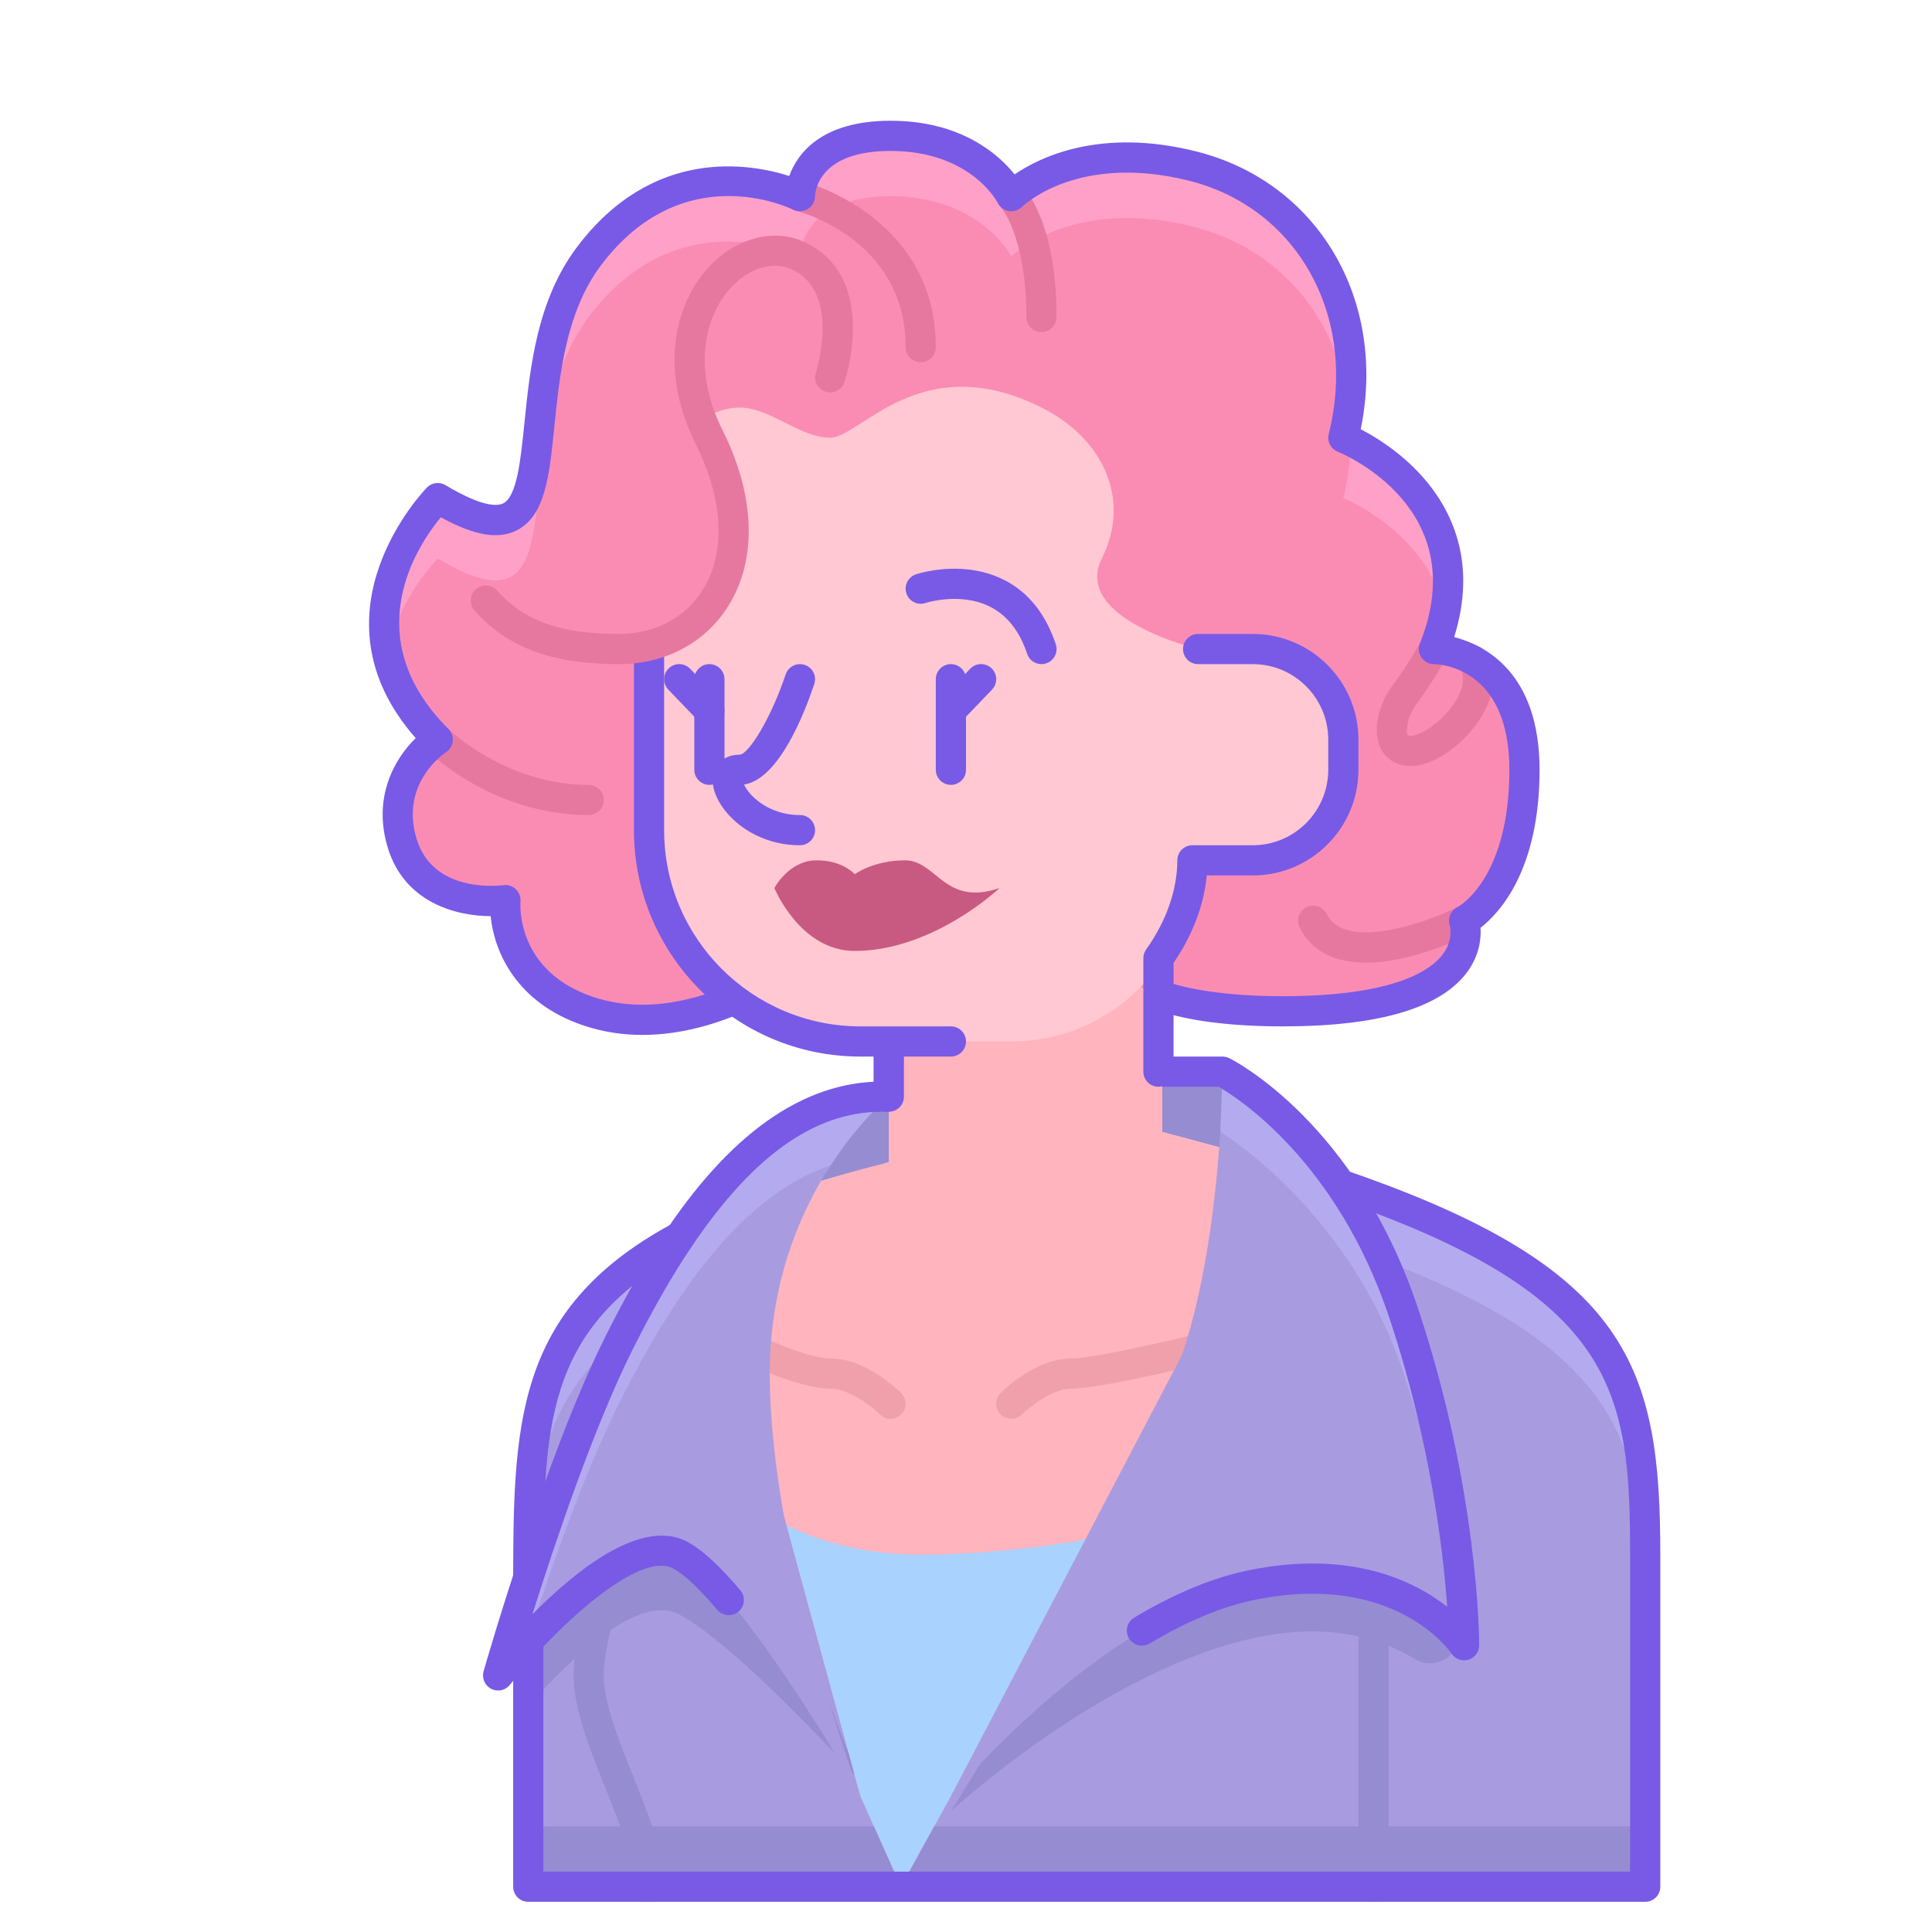 <svg enable-background="new 0 0 64 64" height="512" viewBox="0 0 64 64" width="512" xmlns="http://www.w3.org/2000/svg"><path d="m27.103 39.282 2.342-.782 9.055-1 2 .537v-2.537l-11.055.827-1.945 1.293z" fill="#968cd2"/><path d="m45.488 39.623c-1.903-.705-4.203-1.404-6.988-2.123v-7.76l-9.055 4.76v4c-3.01.752-5.26 1.568-6.945 2.481v12.481h22.988z" fill="#ffb4be"/><path d="m33.5 47c-.128 0-.256-.049-.354-.147-.194-.195-.194-.511 0-.706.118-.118 1.181-1.147 2.354-1.147.77 0 3.783-.711 4.879-.985.265-.067.539.095.606.364.067.268-.096.539-.364.606-.415.104-4.089 1.015-5.121 1.015-.645 0-1.408.617-1.647.854-.098.097-.225.146-.353.146z" fill="#f0a0aa"/><path d="m29.5 47c-.128 0-.255-.048-.353-.146-.239-.237-1.002-.854-1.647-.854-1.086 0-3.008-.945-3.224-1.053-.247-.124-.347-.424-.224-.671s.423-.347.671-.224c.528.264 2.055.948 2.777.948 1.173 0 2.236 1.029 2.354 1.146.195.195.195.511 0 .706-.098.099-.226.148-.354.148z" fill="#f0a0aa"/><path d="m24.5 49.5s2 2 6 2 8-1 8-1v12h-14z" fill="#aad2ff"/><path d="m23.335 40.561c-5.865 2.776-5.835 6.459-5.835 12.121v9.818h12.344l-1.344-3z" fill="#a99be0"/><path d="m23 40.733c-5.514 2.756-5.5 6.402-5.5 11.949v2c0-5.547-.014-9.193 5.5-11.949z" fill="#b4aaf0"/><path d="m17.5 56.526c1.318-1.501 3.629-3.774 5-3.044 1.739.925 4.985 4.408 5.805 5.304l-.19-.696c-.627-1.553-1.852-4.932-2.372-8.697l-2.409-8.833c-.182.086-.341.176-.512.263-.88 1.314-1.653 2.778-2.323 4.205-1.116 2.377-2.231 6.058-3 8.849.001.879.001 1.777.001 2.649z" fill="#968cd2"/><path d="m17.5 60.5v2h12.344l-.896-2z" fill="#968cd2"/><path d="m21.5 63c-.276 0-.5-.224-.5-.5 0-.904-.49-2.129-.964-3.314-.51-1.273-1.036-2.59-1.036-3.686 0-2.072 1.953-6.978 2.036-7.186.103-.257.396-.382.65-.279.256.103.381.394.279.65-.02.05-1.965 4.934-1.965 6.815 0 .904.49 2.129.964 3.314.51 1.273 1.036 2.59 1.036 3.686 0 .276-.224.5-.5.5z" fill="#968cd2"/><path d="m42.445 38.604-10.945 20.896-1.656 3h24.656s0-3 0-11c0-6.193-.82-9.462-12.055-12.896z" fill="#a99be0"/><path d="m42.445 38.604-.445.851v2l.445-.85c11.235 3.433 12.055 6.702 12.055 12.895 0-.633 0-1.29 0-2 0-6.193-.82-9.462-12.055-12.896z" fill="#b4aaf0"/><path d="m29.844 62.5h24.656s0-.611 0-2h-23.552z" fill="#968cd2"/><path d="m45.5 63c-.276 0-.5-.224-.5-.5v-13c0-.276.224-.5.5-.5s.5.224.5.5v13c0 .276-.224.5-.5.5z" fill="#968cd2"/><path d="m54.5 63h-37c-.276 0-.5-.224-.5-.5v-9.817c0-5.42 0-9.265 5.209-12.113.242-.134.545-.044.678.199.133.242.044.546-.199.678-4.688 2.564-4.688 5.791-4.688 11.137v9.416h36v-10.5c0-5.375-.447-8.57-9.627-11.745-.261-.09-.399-.375-.309-.636s.375-.399.636-.309c9.284 3.211 10.3 6.485 10.3 12.69v11c0 .276-.224.5-.5.5zm-36.5-.5h.01z" fill="#785ae6"/><path d="m29.444 36.827c-.276 0-.5-.224-.5-.5v-1.827c0-.276.224-.5.5-.5s.5.224.5.5v1.827c0 .276-.223.5-.5.5z" fill="#785ae6"/><path d="m40.5 35.5s4 2.208 6 8.833c1.18 3.91 1.664 7.435 1.862 9.668.071.805-.801 1.38-1.49.958-1.125-.689-2.874-1.24-5.373-.689-5 1.104-10 5.729-10 5.729s5-7.937 7-12.354c2.001-4.416 2.001-12.145 2.001-12.145z" fill="#968cd2"/><path d="m40.5 35.5s4 2 6 8 2 11 2 11-2-3-7-2-10 7-10 7 5-9 7-13 2-11 2-11z" fill="#a99be0"/><path d="m46.5 43.5c-1.571-4.714-4.869-7.254-6-8l-.075 1.986c1.131.746 4.504 3.301 6.075 8.014 1.197 3.591 1.675 6.813 1.868 8.831.086.102.132.169.132.169s0-5-2-11z" fill="#b4aaf0"/><path d="m48.5 55c-.164 0-.322-.081-.416-.223-.074-.108-1.906-2.704-6.486-1.787-1.084.217-2.266.706-3.513 1.454-.238.142-.544.065-.686-.171s-.065-.544.171-.686c1.345-.807 2.634-1.338 3.831-1.577 3.346-.67 5.436.35 6.539 1.217-.132-1.844-.555-5.488-1.915-9.568-1.734-5.201-5.048-7.309-5.654-7.658h-1.871c-.276 0-.5-.224-.5-.5s.224-.5.5-.5h2c.078 0 .154.018.224.053.171.085 4.208 2.163 6.25 8.289 2.003 6.007 2.026 10.949 2.026 11.157 0 .22-.144.415-.355.479-.048.014-.097.021-.145.021z" fill="#785ae6"/><path d="m29.445 36.331s-3.945 3.169-3.945 9.169 3 14 3 14-4-7-6-8-6 4-6 4 2-7 4-11 4.889-8.337 8.945-8.169z" fill="#a99be0"/><path d="m20.5 46.5c1.665-3.331 3.95-6.886 7.009-7.888.974-1.505 1.936-2.281 1.936-2.281-4.056-.168-6.945 4.169-8.945 8.169s-4 11-4 11 .376-.468.951-1.087c.769-2.378 1.908-5.632 3.049-7.913z" fill="#b4aaf0"/><path d="m16.5 56c-.078 0-.157-.018-.229-.056-.211-.109-.317-.353-.251-.582.083-.288 2.036-7.091 4.034-11.086.696-1.392 1.366-2.558 2.046-3.566.154-.229.465-.289.694-.135.229.155.289.465.135.694-.657.972-1.305 2.102-1.981 3.454-1.273 2.546-2.561 6.371-3.31 8.751 1.46-1.475 3.588-3.168 5.086-2.422.495.248 1.084.781 1.8 1.629.178.211.151.526-.06.705-.211.178-.527.15-.705-.06-.77-.912-1.231-1.253-1.483-1.379-1.128-.566-3.829 1.921-5.386 3.865-.097.122-.242.188-.39.188z" fill="#785ae6"/><path d="m22.513 41.49c-.096 0-.193-.028-.279-.085-.229-.155-.289-.465-.135-.694 2.26-3.346 4.732-4.987 7.366-4.878.276.011.49.245.479.521-.012.276-.248.508-.521.479-2.289-.102-4.415 1.356-6.495 4.438-.096.142-.254.219-.415.219z" fill="#785ae6"/><path d="m29.445 32.5v11l1.77 1 1.23 1 6.055-4v-11.76z" fill="#ffb4be"/><path d="m29.444 36.827c-.276 0-.5-.224-.5-.5v-1.827c0-.276.224-.5.5-.5s.5.224.5.5v1.827c0 .276-.223.5-.5.5z" fill="#785ae6"/><path d="m42.5 33.5c-4 0-5-1-5-1h-12s-3 2-6 1-2.755-3.683-2.755-3.683-2.717.388-3.416-1.863 1.171-3.454 1.171-3.454c-4-4 0-8 0-8 5 3 2-4 5-8s7-2 7-2 0-2 3-2 4 2 4 2 2-2 6-1 6 5 5 9c0 0 5 2 3 7 0 0 3 0 3 4s-2 5-2 5 1 3-6 3z" fill="#fa8cb4"/><path d="m14.5 18.5c5 3 2-4 5-8s7-2 7-2 0-2 3-2 4 2 4 2 2-2 6-1c2.964.741 4.826 3.131 5.187 5.946.437-3.626-1.539-7.034-5.187-7.946-4-1-6 1-6 1s-1-2-4-2-3 2-3 2-4-2-7 2 0 11-5 8c0 0-2.281 2.287-1.668 5.131.384-1.843 1.668-3.131 1.668-3.131z" fill="#ffa0c8"/><path d="m44.5 16.5s2.77 1.112 3.359 3.743c.659-3.476-2.241-5.2-3.114-5.63-.012.622-.087 1.254-.245 1.887z" fill="#ffa0c8"/><g fill="#e678a0"><path d="m19.5 27c-3.17 0-5.266-2.059-5.354-2.146-.195-.195-.195-.511 0-.706s.512-.195.707-.002c.019.018 1.902 1.854 4.647 1.854.276 0 .5.224.5.5s-.224.5-.5.5z"/><path d="m45.239 31.889c-1.293 0-1.901-.595-2.187-1.166-.124-.247-.023-.547.224-.671.248-.123.547-.024.671.224.634 1.268 3.408.237 4.329-.224.247-.123.547-.024.671.224.124.247.023.547-.224.671-.043.021-1.068.53-2.24.791-.472.105-.885.151-1.244.151z"/><path d="m46.735 25.374c-.442 0-.8-.202-.987-.561-.321-.616-.047-1.539.374-2.094.476-.627.937-1.453.941-1.461.134-.242.438-.329.68-.194.242.134.329.438.194.68-.02.037-.499.895-1.018 1.58-.315.415-.359.955-.278 1.037.006.004.046.016.112.014.348-.014 1.144-.546 1.527-1.255.146-.271.28-.66.087-.983-.142-.237-.064-.544.172-.686.237-.141.544-.064.686.172.339.567.316 1.268-.066 1.973-.515.95-1.577 1.748-2.369 1.778-.018 0-.037 0-.055 0z"/><path d="m30.5 12c-.276 0-.5-.224-.5-.5 0-3.551-3.475-4.478-3.623-4.515-.267-.068-.429-.34-.362-.607.067-.269.34-.432.605-.363.045.011 4.38 1.145 4.38 5.485 0 .276-.224.5-.5.5z"/><path d="m34.5 11c-.276 0-.5-.224-.5-.5 0-2.7-.851-3.644-.859-3.652-.186-.2-.181-.515.015-.704.195-.189.504-.19.698.003.117.117 1.146 1.236 1.146 4.353 0 .276-.224.5-.5.5z"/></g><path d="m21.284 34.283c-.629 0-1.284-.089-1.942-.309-2.252-.75-2.976-2.467-3.089-3.625-1.162-.003-2.848-.462-3.401-2.247-.522-1.683.217-2.968.918-3.651-3.665-4.169.335-8.263.377-8.305.163-.163.414-.192.611-.075 1.234.741 1.726.696 1.909.604.458-.23.578-1.415.706-2.669.183-1.804.41-4.049 1.729-5.806 2.517-3.357 5.742-2.785 7.042-2.37.27-.74 1.06-1.83 3.356-1.83 2.328 0 3.571 1.105 4.111 1.777.849-.58 2.853-1.553 6.01-.762 4.041 1.01 6.332 4.924 5.455 9.204.481.249 1.322.758 2.047 1.574.936 1.052 1.833 2.804 1.048 5.311 1.017.262 2.829 1.179 2.829 4.396 0 3.318-1.325 4.744-1.955 5.234.025.391-.055.929-.426 1.444-.871 1.209-2.93 1.822-6.119 1.822-1.713 0-3.112-.177-4.158-.526-.262-.087-.403-.37-.316-.632s.368-.405.632-.316c.649.216 1.843.474 3.842.474 3.736 0 4.929-.881 5.308-1.406.347-.481.22-.931.218-.936-.079-.236.028-.494.25-.605.065-.035 1.724-.96 1.724-4.553 0-3.46-2.398-3.5-2.5-3.5-.166 0-.321-.083-.414-.22s-.112-.312-.05-.466c1.787-4.466-2.537-6.276-2.722-6.351-.231-.093-.359-.343-.298-.585.97-3.882-1.023-7.49-4.636-8.394-3.647-.91-5.453.798-5.527.871-.115.112-.277.163-.434.137-.157-.027-.294-.126-.365-.269-.036-.067-.925-1.723-3.554-1.723-2.391 0-2.496 1.352-2.5 1.506-.005.17-.096.33-.242.418s-.327.099-.48.023c-.149-.072-3.673-1.752-6.378 1.853-1.151 1.535-1.363 3.627-1.534 5.308-.169 1.668-.303 2.986-1.252 3.462-.615.307-1.399.175-2.512-.434-.767.927-2.805 3.955.251 7.011.107.107.16.256.144.407s-.099.286-.227.367c-.061.04-1.538 1.038-.964 2.886.562 1.81 2.776 1.528 2.869 1.516.151-.021.303.029.414.134.11.105.167.255.153.407-.007.091-.155 2.306 2.416 3.163 1.729.576 3.476.073 4.637-.45.253-.114.547 0 .662.25.113.252.001.548-.25.662-.896.403-2.104.794-3.423.794z" fill="#785ae6"/><path d="m21.5 17.5v10c0 3.866 3.134 7 7 7h5c3.314 0 6-2.686 6-6h2c1.657 0 3-1.343 3-3v-1c0-1.657-1.343-3-3-3h-2-3z" fill="#ffc8d2"/><path d="m21.5 17.5c0-3 2-4 3-4s2 1 3 1 3-3 7-1c2 1 3 3 2 5s3.189 3 3.189 3v2.041z" fill="#ffc8d2"/><path d="m23.5 14.5c2 4 0 7-3 7s-.086-3.204-.086-3.204l1.565-4.779z" fill="#fa8cb4"/><g fill="#785ae6"><path d="m38.375 36c-.276 0-.5-.224-.5-.5v-3.759c0-.104.033-.206.093-.291.666-.929 1.032-1.977 1.032-2.95 0-.276.224-.5.5-.5h2c1.378 0 2.5-1.122 2.5-2.5v-1c0-1.378-1.122-2.5-2.5-2.5h-1.811c-.276 0-.5-.224-.5-.5s.224-.5.5-.5h1.811c1.93 0 3.5 1.57 3.5 3.5v1c0 1.93-1.57 3.5-3.5 3.5h-1.524c-.095.987-.47 1.977-1.1 2.898v3.602c-.001.276-.224.5-.501.5z"/><path d="m31.5 35h-3c-4.136 0-7.5-3.364-7.5-7.5v-6c0-.276.224-.5.5-.5s.5.224.5.5v6c0 3.584 2.916 6.5 6.5 6.5h3c.276 0 .5.224.5.5s-.224.5-.5.5z"/><path d="m31.5 26c-.276 0-.5-.224-.5-.5v-3c0-.276.224-.5.5-.5s.5.224.5.5v3c0 .276-.224.5-.5.5z"/><path d="m23.5 26c-.276 0-.5-.224-.5-.5v-3c0-.276.224-.5.5-.5s.5.224.5.5v3c0 .276-.224.5-.5.5z"/><path d="m26.5 28c-1.739 0-2.892-1.292-2.892-2.146 0-.243.088-.461.249-.616.112-.109.315-.238.643-.238.289 0 1.034-1.186 1.526-2.658.087-.262.371-.403.632-.316.262.087.403.37.316.632-.321.964-1.173 3.155-2.327 3.331.042.094.123.223.258.363.188.195.719.648 1.595.648.276 0 .5.224.5.5s-.224.5-.5.5z"/><path d="m31.5 24.041c-.125 0-.25-.046-.346-.14-.199-.191-.206-.508-.014-.707l1-1.041c.192-.2.508-.206.707-.014.199.191.206.508.014.707l-1 1.041c-.099.103-.23.154-.361.154z"/><path d="m23.5 24.041c-.131 0-.262-.051-.36-.154l-1-1.041c-.191-.199-.185-.516.014-.707.198-.191.516-.186.707.014l1 1.041c.191.199.185.516-.014.707-.097.094-.222.14-.347.14z"/><path d="m34.5 22c-.209 0-.404-.132-.474-.342-.35-1.05-1.013-1.651-1.972-1.788-.738-.107-1.39.103-1.396.104-.265.089-.545-.055-.632-.316-.087-.262.054-.545.316-.632.035-.012.873-.287 1.854-.146.938.134 2.181.67 2.778 2.462.087.262-.054.545-.316.632-.053.018-.106.026-.158.026z"/></g><path d="m25.653 29.417s.469-.894 1.356-.916 1.304.458 1.304.458.626-.459 1.669-.459 1.304 1.543 3.129.917c0 0-2.19 2.084-4.798 2.084-1.813 0-2.66-2.084-2.66-2.084z" fill="#c85a82"/><path d="m20.5 22c-2.215 0-3.689-.547-4.779-1.773-.183-.207-.165-.522.042-.706.206-.184.521-.166.706.042.895 1.007 2.1 1.437 4.031 1.437 1.193 0 2.209-.537 2.789-1.474.761-1.231.675-2.981-.236-4.803-1.342-2.684-.559-4.896.52-5.974.92-.92 2.157-1.194 3.151-.697 2.361 1.18 1.297 4.466 1.25 4.605-.086.262-.372.403-.631.316-.262-.087-.404-.37-.317-.631.009-.026.836-2.603-.749-3.396-.612-.305-1.377-.11-1.997.511-.843.844-1.437 2.612-.333 4.82 1.069 2.138 1.139 4.243.192 5.776-.765 1.237-2.091 1.947-3.639 1.947z" fill="#e678a0"/></svg>